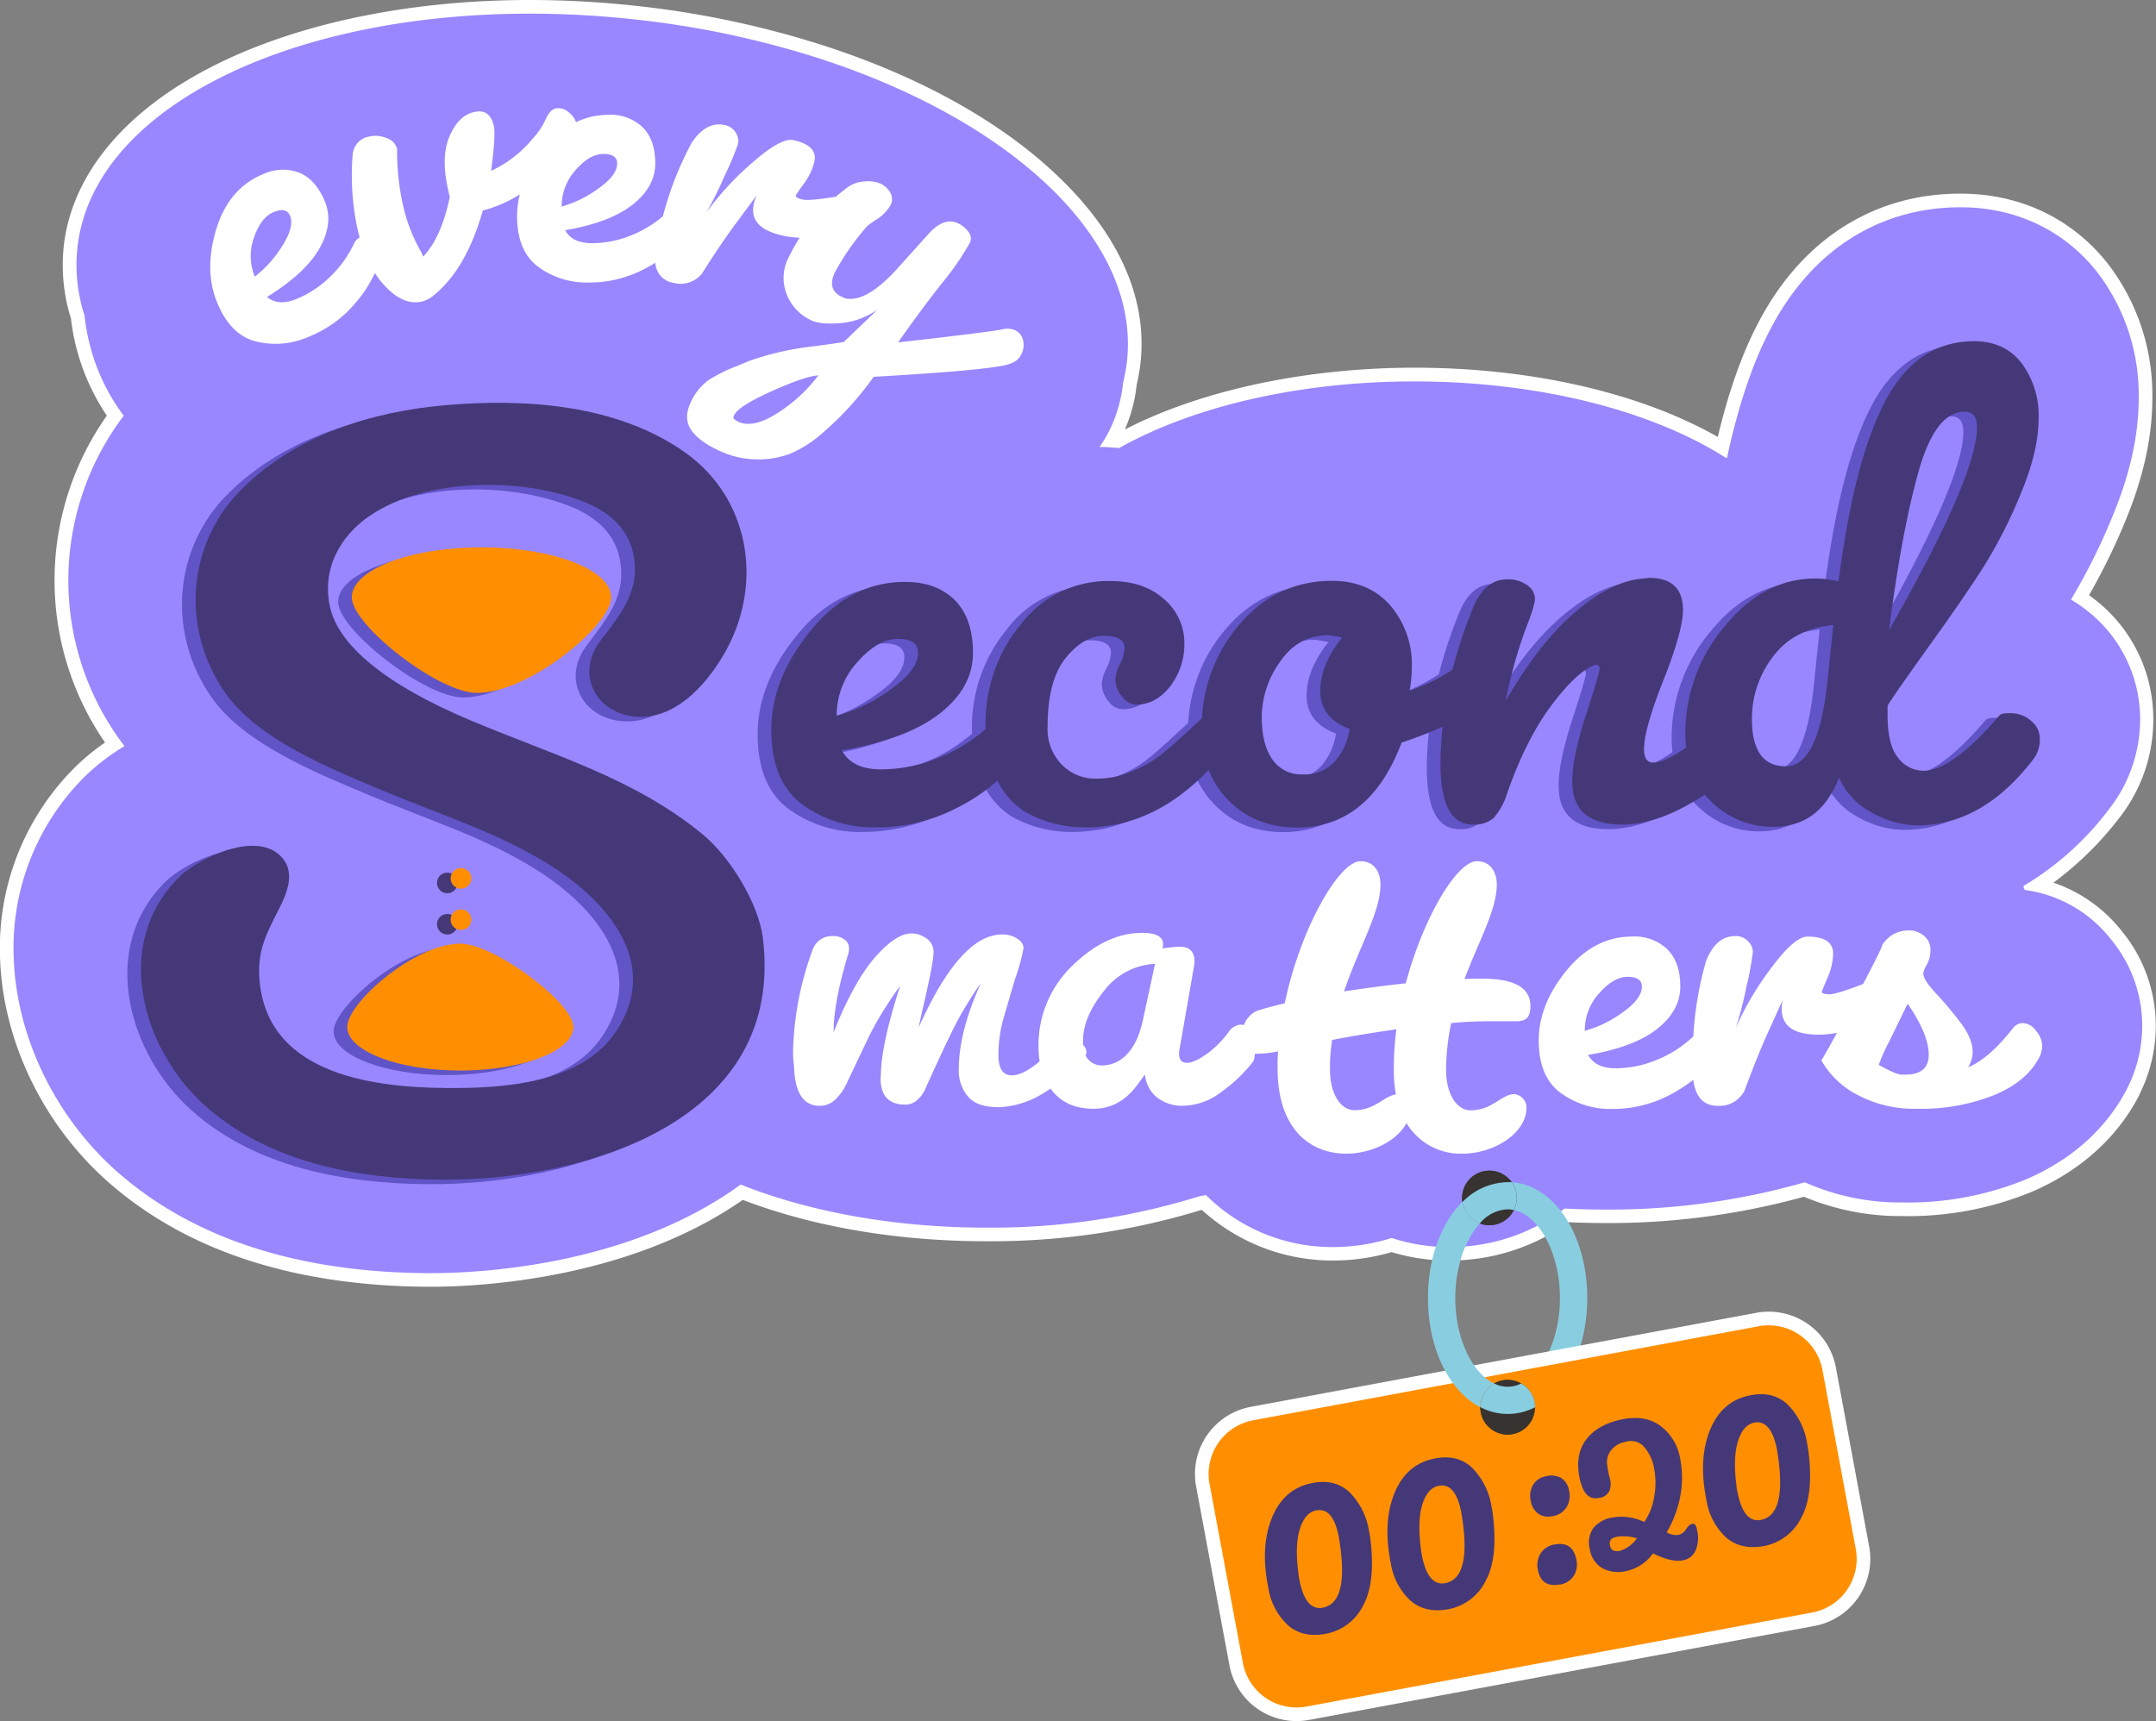 <svg xmlns="http://www.w3.org/2000/svg" viewBox="0 0 473.8 378.31"><rect x="0" y="0" width="473.8" height="378.31" fill="#808080" stroke="none"/><defs><style>.cls-1{fill:#9987ff;}.cls-2{fill:#fff;}.cls-3{fill:#89cee0;}.cls-4{fill:#6154c7;}.cls-5{fill:#453878;}.cls-6{fill:#ff8f00;}.cls-7{fill:#373331;}.cls-8{fill:none;}</style></defs><g id="Layer_2" data-name="Layer 2"><g id="Layer_1-2" data-name="Layer 1"><path class="cls-1" d="M93.65,281.33c-29-.24-52.18-7.9-69-22.75-14-12.4-22.67-30.49-23.16-48.37a54.47,54.47,0,0,1,16.2-40.7,47.62,47.62,0,0,1,7.47-5.92L24.8,163a61.3,61.3,0,0,1,.52-71.68,46.69,46.69,0,0,1-8.26-21.69A38,38,0,0,1,15.5,54.38C18.8,23.74,61.25,1.5,116.46,1.5a216.32,216.32,0,0,1,22.77,1.23,206.44,206.44,0,0,1,40.38,8.4l.26.09C201.29,18.07,219.19,28,231.64,40c12.91,12.39,19,26.06,17.52,39.53a36.2,36.2,0,0,1-.86,4.83,32.13,32.13,0,0,1-3,10.7c-.3.62-.62,1.23-1,1.84l1.29.1c16.76-9.29,40.5-14.62,65.22-14.62,26.24,0,50.76,5.83,67.68,16,2.54-11.22,5.72-20.27,9.69-27.62,9.31-17.22,24.45-26.7,42.64-26.7,12.79,0,24,5.4,31.49,15.2a45.85,45.85,0,0,1,9.18,28.21c0,8.46-2,17.26-6,26.9a138.11,138.11,0,0,1-8.32,16.9,37.2,37.2,0,0,1,3.15,2.34A31.77,31.77,0,0,1,471.81,158a33.49,33.49,0,0,1-6.75,20.26l-.17.22a68.56,68.56,0,0,1-17.08,16.1,30.59,30.59,0,0,1,17.32,11,31.31,31.31,0,0,1,7.17,19.72,32.05,32.05,0,0,1-3.37,14.46l-.05.09c-3.27,6.41-9.87,15.13-23.05,20.78a69.85,69.85,0,0,1-27.63,5.19h-.34a53.16,53.16,0,0,1-21.35-4.34,159.39,159.39,0,0,1-43.7,5.87c-2.84,0-5.71-.07-8.55-.21a43.31,43.31,0,0,1-25.9,8.45,41.71,41.71,0,0,1-12.56-1.92,44.65,44.65,0,0,1-13,1.92,41.12,41.12,0,0,1-28.28-11.28l-.56.1a156.3,156.3,0,0,1-47.19,6.94c-19.65,0-38.22-3.2-53.76-9.27-25.09,17.87-58.5,19.27-68.21,19.27Z"/><path class="cls-2" d="M116.45,3a211.08,211.08,0,0,1,22.62,1.23,204.06,204.06,0,0,1,40.08,8.33l.27.08C222,26.28,250.55,52.5,247.67,79.33a35.91,35.91,0,0,1-.85,4.74,30.72,30.72,0,0,1-2.9,10.3,28.8,28.8,0,0,1-2.28,3.88c1.45,0,2.87.11,4.27.25,16-9,39.16-14.66,64.9-14.66,27.77,0,52.51,6.58,68.54,16.84l.18-.07c2.57-11.93,5.87-21.55,10-29.14,9-16.7,23.71-25.91,41.32-25.91,12.31,0,23.07,5.19,30.3,14.61A44.38,44.38,0,0,1,470,87.47c0,8.26-1.92,16.87-5.88,26.32a133.47,133.47,0,0,1-9,18,34,34,0,0,1,4.24,3A30.22,30.22,0,0,1,470.31,158a32,32,0,0,1-6.45,19.36,1.56,1.56,0,0,1-.16.2,65.27,65.27,0,0,1-19.07,17.21c.1.28.21.56.3.84a28.92,28.92,0,0,1,19,10.89,29.8,29.8,0,0,1,6.84,18.78,30.55,30.55,0,0,1-3.21,13.79l-.09.17c-3.11,6.1-9.5,14.52-22.26,20a68.37,68.37,0,0,1-27,5.07h-.34a51.44,51.44,0,0,1-21.25-4.44,156.28,156.28,0,0,1-43.8,6q-4.56,0-9-.23a41.62,41.62,0,0,1-25.43,8.47,40.22,40.22,0,0,1-12.55-2,43,43,0,0,1-13,2A39.37,39.37,0,0,1,265,262.67c-.46.1-.93.19-1.4.27a154.21,154.21,0,0,1-46.83,6.9c-20.36,0-39.11-3.54-54-9.47-24.52,17.87-57.31,19.47-68,19.47H93.66c-28.61-.24-51.48-7.77-68-22.37C12,245.33,3.5,227.65,3,210.17a53,53,0,0,1,15.76-39.6A47.24,47.24,0,0,1,27.36,164c-.45-.59-.9-1.19-1.33-1.81a59.91,59.91,0,0,1,1.16-70.81,44.39,44.39,0,0,1-5.61-9.94,45,45,0,0,1-3-12.06A36.16,36.16,0,0,1,17,54.54C20.27,24.09,62.91,3,116.45,3m0-3h0C89.87,0,65,5.21,46.51,14.68,27.23,24.53,15.69,38.57,14,54.22A39.2,39.2,0,0,0,15.59,70a48.11,48.11,0,0,0,7.89,21.36,62.79,62.79,0,0,0-.4,71.85,47.72,47.72,0,0,0-6.41,5.25A56,56,0,0,0,0,210.25c.5,18.29,9.35,36.78,23.67,49.46,17.06,15.09,40.59,22.87,69.94,23.12h1.21c9.74,0,43-1.4,68.41-19.09,15.57,5.95,34.05,9.09,53.56,9.09a157.94,157.94,0,0,0,47.31-6.9,42.63,42.63,0,0,0,28.72,11.14,46,46,0,0,0,13-1.85,43.12,43.12,0,0,0,12.57,1.85,45,45,0,0,0,26.37-8.42c2.68.12,5.39.18,8.08.18a161.39,161.39,0,0,0,43.6-5.78,54.74,54.74,0,0,0,21.45,4.25h.34A71.32,71.32,0,0,0,446.42,262c13.59-5.83,20.42-14.85,23.75-21.39l.05-.1,0-.09a33.49,33.49,0,0,0,3.53-15.13,32.81,32.81,0,0,0-7.49-20.66,32.4,32.4,0,0,0-15-10.62,72.28,72.28,0,0,0,14.76-14.61l.19-.24a35,35,0,0,0,7-21.15,33.24,33.24,0,0,0-12-25.55c-.69-.57-1.4-1.12-2.12-1.64A142.92,142.92,0,0,0,466.87,115C471,105.12,473,96.13,473,87.47a47.34,47.34,0,0,0-9.49-29.12c-7.81-10.18-19.42-15.79-32.68-15.79-18.76,0-34.37,9.76-43.95,27.48-3.81,7-6.89,15.58-9.38,26-17.07-9.71-41.08-15.22-66.68-15.22C287,80.84,264,85.76,247.2,94.4a33.34,33.34,0,0,0,2.59-9.82,39.41,39.41,0,0,0,.86-4.93c1.5-14-4.72-28.05-18-40.77C220.07,26.77,202,16.71,180.33,9.79h-.06L180,9.69a207.47,207.47,0,0,0-40.64-8.45A216.67,216.67,0,0,0,116.46,0Z"/><path class="cls-3" d="M348.81,285.31c0-13.86-7.22-24.81-16.61-25.46a5.94,5.94,0,0,1,.48,6.12c5.62,1.2,10.13,9.56,10.13,19.34,0,8.84-3.68,16.51-8.53,18.79a6,6,0,0,1,3,5.21v0C344.08,305.83,348.81,296.53,348.81,285.31Z"/><path class="cls-4" d="M443.38,159.46a6.8,6.8,0,0,0-4.19-1.69c-1.5-.05-2.41.08-2.73.4Q426,170.41,419.71,170.41a7,7,0,0,1-5.56-2.82c-1.56-1.88-2.34-5-2.34-9.42v-2.09q1.94-3.06,9.51-13.61t11.67-17a106.76,106.76,0,0,0,8.06-15.87Q445,100.19,445,92.94a19.24,19.24,0,0,0-3.7-12.07Q437.59,76,430.82,76q-12.4,0-19.33,12.81t-10.47,40a19.91,19.91,0,0,0-5.15-.65q-11.28,0-19.89,10.55a36.36,36.36,0,0,0-8.62,23.6,26,26,0,0,0,.19,3q-4.73,3.3-7.27,3.3-5,0,2.57-18.84,4-10.31,4-14.66,0-7.08-7.41-7.09l-1.61.16q-6.93.66-14.82,7.49t-15.13,19.41a104.89,104.89,0,0,1,4.34-15.7q2.1-5.24,2.1-6.85a3.69,3.69,0,0,0-1.69-2.9,7.19,7.19,0,0,0-4.43-1.28q-5,0-7.57,6.44a98.22,98.22,0,0,0-4.41,13.38,41.11,41.11,0,0,1-9.44,4.66,30,30,0,0,0,.48-5.16,19.84,19.84,0,0,0-4.75-13.61q-4.76-5.39-12.8-5.39-12.24,0-20.46,9.74a34.35,34.35,0,0,0-8.12,20.48l-4,3.68q-3.63,3.3-5.64,4.83a28.1,28.1,0,0,1-5.72,3.14,19.68,19.68,0,0,1-8,1.61,10.27,10.27,0,0,1-7.41-3.06,11.16,11.16,0,0,1-3.14-8.37q0-10.16,3.95-15.06t8.45-4.91q4.51,0,4.51,2.73a8.61,8.61,0,0,1-1,3.47,8.5,8.5,0,0,0-1,3.3,5.93,5.93,0,0,0,1.45,3.86,4,4,0,0,0,3.06,1.78c2.9,0,5.39-1.34,7.49-4a15.13,15.13,0,0,0,3.14-9.58,12.55,12.55,0,0,0-4.43-9.59q-4.44-4-11.68-4a24.07,24.07,0,0,0-20,9.74,33.8,33.8,0,0,0-7.57,21.18c0,.55,0,1.09,0,1.62a35.84,35.84,0,0,1-10.26,6.27,33.61,33.61,0,0,1-12.72,2.58q-6.36,0-8.62-4.19,14.34-2.42,21.59-8.13t7.24-13.29q0-7.56-4-11.59t-11-4q-11.92,0-20.62,10.63t-8.7,21.9q0,11.28,6.77,16.35a26.48,26.48,0,0,0,16.34,5.07,38.19,38.19,0,0,0,18.12-4.51,42.2,42.2,0,0,0,8.46-5.74,17.42,17.42,0,0,0,5.88,6.71,26.54,26.54,0,0,0,13.53,3.54q15,0,27-12.64a19.55,19.55,0,0,0,4.36,6.68q5.88,6,15.06,6,15.94,0,23-18.68a86.94,86.94,0,0,0,9-3.5q-.42,4-.47,8,0,13.53,7.09,13.53a6.48,6.48,0,0,0,4.59-1.45,14.68,14.68,0,0,0,3-5.48q4.18-11.91,9.74-19.32t9.58-8.86h.33c.42,0,.64.3.64.88s-1,4-3,10.15-3,11-3,14.58q0,9.5,10.95,9.5,8.26,0,18.17-6.6a18.26,18.26,0,0,0,1.4,1.52,19,19,0,0,0,13.77,5.56q10.14,0,14.33-10.79a16,16,0,0,0,7.17,7.65,20.59,20.59,0,0,0,10.07,2.82q14.32,0,25.44-14.5a7,7,0,0,0,1.45-4.34A5,5,0,0,0,443.38,159.46Zm-24.8-54.68q3.71-13.29,10.14-13.28c1.83,0,2.74,1.12,2.74,3.38q0,10.78-19.32,44.61Q414.87,118.07,418.58,104.78Zm-233.2,41.8q4.5-5.16,8.94-5.16t4.42,3.06q0,3.87-6.12,8.13a36.75,36.75,0,0,1-11.75,5.72A17.31,17.31,0,0,1,185.38,146.58Zm105,21.74a9,9,0,0,1-7.08,2.9,7.71,7.71,0,0,1-6.69-3.3c-1.56-2.21-2.33-5.34-2.33-9.43a21.07,21.07,0,0,1,4-12q4-5.87,10.63-5.87h.16l2.9.48q-4.83,6-4.83,11.84t6.44,8.29A13.52,13.52,0,0,1,290.38,168.32ZM398.61,150.6q-1.94,18.84-9.18,18.84Q382,169.44,382,159a22.36,22.36,0,0,1,4.59-13.61q4.59-6.19,13.29-7Z"/><path class="cls-4" d="M94.94,240.15c12.48.1,29.87-.9,37.54-12.56,9.8-14.89-2-28.43-14.38-36.28-11.51-7.27-23.79-11-37.07-16.57-11.42-4.79-27.37-11.2-34.51-21.42-9.8-14-8.57-32.78,3.71-44.91C62.14,96.63,78.64,91.46,95,90.05c17.59-1.52,37.66-.14,52.54,10.39,14.11,10,17.23,28.51,9.05,43.47-3.63,6.63-10.15,14.42-18.33,14.65-9.65.28-15.28-8.94-9.26-16.79,4.56-6,9-11.28,7.07-19.45-1.3-5.63-5.78-9.07-10.93-11.09-13.58-5.34-34.34-5.22-46.67,3-6.87,4.58-10.82,12-8.92,20.31,1.86,8.12,11.76,16.76,30.76,24.76,18.66,7.86,35.8,12.61,51,25,6.11,5,12.37,15.24,13.32,22.77,5.06,40.18-38.62,53.5-70.76,53.22-18.17-.15-37.6-3.68-51.62-16.09s-20.72-35.75-5.91-50.38c4.54-4.48,18.14-10.83,23.11-3.72,2.28,3.26.49,7.48-1.07,10.56-2.56,5.05-4.7,8.86-4.42,14.73C55,236.71,77.86,240,94.94,240.15Z"/><path class="cls-4" d="M131.31,132.31c0,6.08-18,21-29.5,21-8.5,0-27.5-14.92-27.5-21s12.76-11,28.5-11S131.31,126.24,131.31,132.31Z"/><path class="cls-4" d="M73.31,226.73c0-5.3,14.82-18.31,24.85-18.31,7.41,0,24.84,13,24.84,18.31s-11.12,9.58-24.84,9.58S73.31,232,73.31,226.73Z"/><circle class="cls-5" cx="98.3" cy="203.15" r="2.27"/><circle class="cls-5" cx="98.3" cy="194.07" r="2.27"/><path class="cls-2" d="M447.44,226.59a3.73,3.73,0,0,0-2.77-1.7,2.64,2.64,0,0,0-2.21,1q-5.31,6.79-9.95,8.71a6.53,6.53,0,0,0,1-3.39q0-2.94-2.72-6.5a80,80,0,0,0-5.43-6.45q-2.72-2.9-2.71-4.36a5.28,5.28,0,0,1,.79-1.86,6.61,6.61,0,0,0,.79-3.28,3.81,3.81,0,0,0-1.41-3.06,5.06,5.06,0,0,0-3.34-1.19,6.7,6.7,0,0,0-5.88,3.28c.19,0-1.2,2.84-4.16,8.49-3.87,1.5-6.32,2.26-7.32,2.26-1.17,0-1.76-.19-1.76-.56,0-.08.42-1.1,1.25-3.06a13.79,13.79,0,0,0,1.24-5.32c0-2.48-1.88-3.73-5.65-3.73q-2.84,0-7.92,6.85a66,66,0,0,0-7.81,13.17,78.3,78.3,0,0,0,2.32-9,63.58,63.58,0,0,0,1.42-7.69,3.37,3.37,0,0,0-1.08-2.32,3.67,3.67,0,0,0-2.77-1.13q-4.31,0-6.45,5.54a74.46,74.46,0,0,0-2.79,16.54,2.76,2.76,0,0,0-.37.31A25.07,25.07,0,0,1,364,233a23.6,23.6,0,0,1-8.94,1.81q-4.47,0-6.05-2.94,10.07-1.69,15.16-5.71t5.09-9.34c0-3.54-.95-6.25-2.83-8.14a10.42,10.42,0,0,0-7.69-2.83q-8.37,0-14.48,7.47t-6.11,15.38q0,7.92,4.75,11.48a18.56,18.56,0,0,0,11.48,3.57,26.89,26.89,0,0,0,12.73-3.17,31.28,31.28,0,0,0,5-3.24c.49,3.81,2.29,5.73,5.4,5.73a6.17,6.17,0,0,0,5.89-3.4q2.82-7.68,5.43-13.4t2.94-6.51a9.94,9.94,0,0,0-.23,2q0,5.66,8.09,5.66a21.41,21.41,0,0,0,4.06-.4c-1.74,3.2-2.89,5.23-3.44,6.05a19.3,19.3,0,0,0,8.26,7.75,26.31,26.31,0,0,0,12.33,2.89h.34a43.46,43.46,0,0,0,17.19-3.06q7.13-3,9.84-8.37a5.69,5.69,0,0,0,.57-2.6A5.25,5.25,0,0,0,447.44,226.59Zm-96-8.26c2.1-2.41,4.2-3.62,6.27-3.62s3.11.72,3.11,2.15q0,2.71-4.3,5.72a25.81,25.81,0,0,1-8.25,4A12.17,12.17,0,0,1,351.41,218.33Zm67.3,17.88h-.79q-1.25,0-5.09-2.15c.07-.15.24-.59.51-1.3s.92-2.13,2-4.25l3.85-7.91q4.63,6.78,4.64,11.19T418.71,236.21Z"/><path class="cls-2" d="M327.34,224.48h5.89c2.62,0,3.09-1.41,3.09-3.37,0-5-5.52-6-10.66-6-1.22,0-2.52,0-3.83.09,3.18-8.41,7.1-15.24,7.1-20.75,0-2.81-1.4-5.15-4.39-5.15-4.3,0-11.69,12.16-15.61,26.84-4.49.46-9.17,1.12-13.56,1.77,3.27-9.72,8-17.39,8-23.46,0-2.81-1.4-5.15-4.4-5.15-4.67,0-13.18,14.68-16.64,31.23-2.33.56-4.48,1.12-6.17,1.68a5.47,5.47,0,0,0-2.8,3.13,1.54,1.54,0,0,0-.6-.13,3.58,3.58,0,0,0-2.49,1.25,21.88,21.88,0,0,1-5,5.15c-1.85,1.32-3.33,2-4.46,2s-1.7-.67-1.7-2a3.69,3.69,0,0,1,.11-1l3.17-18.21a4.21,4.21,0,0,0,.11-1.13q0-3.17-3.28-3.17h-.68l-3.05.34.11-.91c0-1.65-1.54-2.48-4.64-2.48q-7.92,0-15.32,7.24a24.11,24.11,0,0,0-7.41,18,18.45,18.45,0,0,0,.24,3c-2.36,2-4.4,3.07-6.12,3.07-2,0-2.94-1.51-2.94-4.53a29.81,29.81,0,0,1,1.24-8.42l2.37-8.09a43.48,43.48,0,0,0,1.93-7,2.6,2.6,0,0,0-1.3-1.92,5.69,5.69,0,0,0-3.45-1q-9.16,0-18.33,20.47c.3-1.43.75-3.46,1.36-6.11q1.92-8.37,1.92-10.4a3.53,3.53,0,0,0-1.58-3.11,5.76,5.76,0,0,0-3.28-1.08q-3.39,0-8,5.26t-9.1,16.46q0-6.68,3.28-17.42a3.79,3.79,0,0,0,.11-1.19,2.23,2.23,0,0,0-1-1.75,3.92,3.92,0,0,0-2.49-.79h-.22a4.51,4.51,0,0,0-4.3,3.05,69.12,69.12,0,0,0-4.3,22.63,25.16,25.16,0,0,0,.23,2.94q.23,8.7,5.65,8.71a5,5,0,0,0,3.28-1.25,11.92,11.92,0,0,0,2.78-4c.86-1.81,1.75-3.67,2.65-5.6l2-4.18c.42-.87,1-2,1.76-3.34a80.4,80.4,0,0,1,5.2-8q-3.84,11.88-4.19,18.33l-.11,2q0,5.77,5.43,5.77,2.49,0,4.19-3,5.88-13.12,8.25-17.2c1.59-2.71,3-4.9,4.19-6.56Q210.7,226.83,210.7,235a8.88,8.88,0,0,0,2,6q2,2.37,6.73,2.37a19.75,19.75,0,0,0,10.07-3.22c.47-.28.92-.57,1.37-.88.16.22.32.44.5.65q3.16,3.8,9,3.79t9.78-5.54l1.47-2a7.23,7.23,0,0,0,2.43,4.87,8.81,8.81,0,0,0,6.17,2,14.09,14.09,0,0,0,8.2-3.05,33,33,0,0,0,7.07-6.79,7.08,7.08,0,0,0,.28-1.59l.51,0a22,22,0,0,0,3.83-.37,2.3,2.3,0,0,0,.75-.19c-.1,1.31-.1,2.52-.1,3.74,0,13.84,7.58,18.79,15.06,18.79,5.61,0,11.21-2.8,13.27-6.73a13.85,13.85,0,0,0,12.25,6.73c7.1,0,14.12-4.58,14.12-10.09a3,3,0,0,0-2.62-3c-2.9,0-4.86,3.56-9.63,3.56-3.27,0-5.42-3.84-5.42-8.89a51.31,51.31,0,0,1,1.12-10.28C322,224.57,324.91,224.48,327.34,224.48Zm-76.15-.38q-1.12,5.21-3.56,7.64a7.27,7.27,0,0,1-5.15,2.43,3.93,3.93,0,0,1-3.95-2.24l.1-.14c.08-.07.12-.33.12-.79a2.46,2.46,0,0,0-.75-1.33c0-.27,0-.53,0-.82q0-5.31,4.58-11a15,15,0,0,1,11.25-6Zm55.58,16.46c-2.61.37-4.67,3.46-9.06,3.46-3.28,0-5.43-3.84-5.43-8.89a37.58,37.58,0,0,1,.47-6.54c4.68-.94,9.54-1.68,14.12-2.34a65.13,65.13,0,0,0-.56,8.51A28.37,28.37,0,0,0,306.77,240.56Z"/><path class="cls-6" d="M284.93,376.81a13.51,13.51,0,0,1-13.28-11l-7.31-39.33a13.53,13.53,0,0,1,10.8-15.74l111.09-20.66a13.65,13.65,0,0,1,2.46-.23,13.5,13.5,0,0,1,13.28,11l7.32,39.33a13.53,13.53,0,0,1-10.8,15.74l-111.1,20.66A13.57,13.57,0,0,1,284.93,376.81Z"/><path class="cls-2" d="M388.69,291.32a12,12,0,0,1,11.81,9.8l7.32,39.33a12,12,0,0,1-9.61,14L287.12,375.11a12.65,12.65,0,0,1-2.19.2,12,12,0,0,1-11.8-9.81l-7.32-39.32a12,12,0,0,1,9.6-14l111.1-20.67a12.45,12.45,0,0,1,2.18-.2m0-3a14.75,14.75,0,0,0-2.73.25l-111.1,20.67a15,15,0,0,0-12,17.49l7.32,39.32a15,15,0,0,0,14.75,12.26,15.87,15.87,0,0,0,2.74-.25l111.09-20.67a15,15,0,0,0,12-17.49l-7.31-39.32a15,15,0,0,0-14.76-12.26Z"/><path class="cls-5" d="M278.72,349q-1.82-9,.81-15.41t8.81-7.6q5-1,8.22,2a15.5,15.5,0,0,1,4.29,8.48c.16.82.26,1.45.31,1.88q1.17,9.57-1.64,14.63a11.44,11.44,0,0,1-8,6.1c-3.45.69-6.26.08-8.46-1.83A14.19,14.19,0,0,1,278.72,349Zm10.49-17q-2.38.48-3.53,4t-.36,9.74a14.17,14.17,0,0,0,.26,1.63q1.35,6.76,5.16,6,5.37-1.08,3.86-12.93c-.17-1.3-.32-2.24-.43-2.8Q292.9,331.25,289.21,332Z"/><path class="cls-5" d="M305.64,343.6q-1.81-9,.81-15.4t8.81-7.61q5-1,8.22,2a15.4,15.4,0,0,1,4.28,8.47,17.88,17.88,0,0,1,.31,1.89q1.19,9.57-1.63,14.63a11.46,11.46,0,0,1-8,6.1q-5.16,1-8.45-1.83A14.13,14.13,0,0,1,305.64,343.6Zm10.49-17c-1.59.32-2.77,1.66-3.53,4s-.88,5.6-.36,9.74a16.22,16.22,0,0,0,.25,1.63q1.36,6.78,5.17,6,5.35-1.08,3.86-12.93c-.18-1.31-.32-2.24-.43-2.8Q319.82,325.86,316.13,326.59Z"/><path class="cls-5" d="M341.23,333.25a4,4,0,0,1-3.16-.51,4.36,4.36,0,0,1-1.68-2.86,4.81,4.81,0,0,1,.51-3.49,4.13,4.13,0,0,1,2.91-1.92,4.42,4.42,0,0,1,3.3.41,4.06,4.06,0,0,1,1.71,2.81,4.87,4.87,0,0,1-.53,3.57A4.36,4.36,0,0,1,341.23,333.25Zm1.67,15q-4.12.82-4.92-3.11a4.93,4.93,0,0,1,.55-3.64,4.38,4.38,0,0,1,3-2c2.71-.54,4.33.54,4.88,3.25a4.76,4.76,0,0,1-.53,3.57A4.41,4.41,0,0,1,342.9,348.29Z"/><path class="cls-5" d="M356.9,317a5.09,5.09,0,0,0-3.13,2.17,4.32,4.32,0,0,0-.6,2.7c.13.85.26,1.62.4,2.31l.28,1.08a4.07,4.07,0,0,1-.2,2.52,2.94,2.94,0,0,1-2.35,1.48q-3.17.65-4.19-4.49t1.53-8.44q2.57-3.3,7.92-4.37,5.16-1,8.47,1.56a11.24,11.24,0,0,1,4.16,6.85,22.05,22.05,0,0,1,.08,8.45,24.79,24.79,0,0,1-3,8,4,4,0,0,0,2.53.56,2.7,2.7,0,0,0,1.73-1.25c.46-.7.87-1.08,1.24-1.15a.72.72,0,0,1,.78.18,2.9,2.9,0,0,1,.39,1.13l.09.45a6.92,6.92,0,0,1-.33,3.86,3.73,3.73,0,0,1-3,2.38c-1.53.31-3.67-.2-6.45-1.53a9.61,9.61,0,0,1-5.74,3.84,7.47,7.47,0,0,1-5.43-.62,5.82,5.82,0,0,1-2.7-4.1,5.74,5.74,0,0,1,.69-4.6,6.75,6.75,0,0,1,4.41-2.43,11.43,11.43,0,0,1,6.85,1,13.16,13.16,0,0,0,2.18-5.51,16.71,16.71,0,0,0,0-6.23,9.73,9.73,0,0,0-2.15-4.71,3.84,3.84,0,0,0-3.81-1.25Zm-3.1,22.71c.2,1,.92,1.42,2.15,1.18a7,7,0,0,0,3.77-2.77,9.86,9.86,0,0,0-4.43-.32C354.09,338,353.59,338.63,353.8,339.66Z"/><path class="cls-5" d="M375,329.71q-1.82-9,.8-15.41t8.82-7.6q5-1,8.22,2a15.43,15.43,0,0,1,4.28,8.48c.16.82.27,1.45.31,1.88q1.19,9.57-1.63,14.63a11.47,11.47,0,0,1-8,6.1q-5.16,1-8.46-1.83A14.18,14.18,0,0,1,375,329.71Zm10.49-17c-1.6.32-2.77,1.65-3.53,4s-.89,5.59-.37,9.74c0,.39.12.94.26,1.62q1.37,6.78,5.17,6,5.36-1.08,3.85-12.93c-.17-1.31-.31-2.24-.42-2.8Q389.13,312,385.46,312.7Z"/><circle class="cls-7" cx="331.31" cy="309.31" r="6"/><circle class="cls-7" cx="327.31" cy="263.31" r="6"/><path class="cls-7" d="M325.31,309.33a6,6,0,0,0,12,0,12.9,12.9,0,0,1-12,0Z"/><path class="cls-8" d="M327.31,269.31a5.94,5.94,0,0,1-2.11-.39c-3.21,3.51-5.39,9.61-5.39,16.39,0,8.84,3.69,16.51,8.54,18.79a5.92,5.92,0,0,1,3-.79,6,6,0,0,1,3,.79c4.85-2.28,8.53-10,8.53-18.79,0-9.78-4.51-18.14-10.13-19.34A6,6,0,0,1,327.31,269.31Z"/><path class="cls-7" d="M328.35,304.1a6.55,6.55,0,0,0,5.93,0,6,6,0,0,0-3-.79A5.92,5.92,0,0,0,328.35,304.1Z"/><path class="cls-7" d="M325.2,268.92a6,6,0,0,0,7.48-2.95,6.93,6.93,0,0,0-1.37-.16A8.41,8.41,0,0,0,325.2,268.92Z"/><path class="cls-7" d="M332.2,259.85a6,6,0,0,0-10.89,3.46,6.27,6.27,0,0,0,.07.88,14.09,14.09,0,0,1,9.93-4.38C331.61,259.81,331.91,259.83,332.2,259.85Z"/><path class="cls-3" d="M328.35,304.1c-4.85-2.28-8.54-10-8.54-18.79,0-6.78,2.18-12.88,5.39-16.39a6,6,0,0,1-3.82-4.73c-4.6,4.55-7.57,12.24-7.57,21.12,0,11.22,4.73,20.52,11.5,24v0A6,6,0,0,1,328.35,304.1Z"/><path class="cls-3" d="M334.28,304.1a6.55,6.55,0,0,1-5.93,0,6,6,0,0,0-3,5.21v0a12.9,12.9,0,0,0,12,0v0A6,6,0,0,0,334.28,304.1Z"/><path class="cls-3" d="M325.2,268.92a8.41,8.41,0,0,1,6.11-3.11,6.93,6.93,0,0,1,1.37.16,5.94,5.94,0,0,0-.48-6.12c-.29,0-.59,0-.89,0a14.09,14.09,0,0,0-9.93,4.38A6,6,0,0,0,325.2,268.92Z"/><path class="cls-5" d="M446.38,158.46a6.8,6.8,0,0,0-4.19-1.69c-1.5-.05-2.41.08-2.73.4Q429,169.41,422.71,169.41a7,7,0,0,1-5.56-2.82c-1.56-1.88-2.34-5-2.34-9.42v-2.09q1.94-3.06,9.51-13.61t11.67-17a106.76,106.76,0,0,0,8.06-15.87Q448,99.19,448,91.94a19.24,19.24,0,0,0-3.7-12.07Q440.59,75,433.82,75q-12.4,0-19.33,12.81t-10.47,40a19.91,19.91,0,0,0-5.15-.65q-11.28,0-19.89,10.55a36.36,36.36,0,0,0-8.62,23.6,26,26,0,0,0,.19,3q-4.73,3.3-7.27,3.3-5,0,2.57-18.84,4-10.31,4-14.66,0-7.08-7.41-7.09l-1.61.16q-6.93.66-14.82,7.49t-15.13,19.41a104.89,104.89,0,0,1,4.34-15.7q2.1-5.24,2.1-6.85a3.69,3.69,0,0,0-1.69-2.9,7.19,7.19,0,0,0-4.43-1.28q-5,0-7.57,6.44a98.22,98.22,0,0,0-4.41,13.38,41.11,41.11,0,0,1-9.44,4.66,30,30,0,0,0,.48-5.16,19.84,19.84,0,0,0-4.75-13.61q-4.76-5.39-12.8-5.39-12.24,0-20.46,9.74a34.35,34.35,0,0,0-8.12,20.48l-4,3.68q-3.63,3.3-5.64,4.83a28.1,28.1,0,0,1-5.72,3.14,19.68,19.68,0,0,1-8,1.61,10.27,10.27,0,0,1-7.41-3.06,11.16,11.16,0,0,1-3.14-8.37q0-10.16,3.95-15.06t8.45-4.91q4.51,0,4.51,2.73a8.61,8.61,0,0,1-1,3.47,8.5,8.5,0,0,0-1,3.3,5.93,5.93,0,0,0,1.45,3.86,4,4,0,0,0,3.06,1.78c2.9,0,5.39-1.34,7.49-4a15.13,15.13,0,0,0,3.14-9.58,12.55,12.55,0,0,0-4.43-9.59q-4.44-4-11.68-4a24.07,24.07,0,0,0-20,9.74,33.8,33.8,0,0,0-7.57,21.18c0,.55,0,1.09,0,1.62a35.84,35.84,0,0,1-10.26,6.27,33.61,33.61,0,0,1-12.72,2.58q-6.36,0-8.62-4.19,14.34-2.42,21.59-8.13t7.24-13.29q0-7.56-4-11.59t-11-4q-11.92,0-20.62,10.63t-8.7,21.9q0,11.28,6.77,16.35a26.48,26.48,0,0,0,16.34,5.07,38.19,38.19,0,0,0,18.12-4.51,42.2,42.2,0,0,0,8.46-5.74,17.42,17.42,0,0,0,5.88,6.71,26.54,26.54,0,0,0,13.53,3.54q15,0,27-12.64a19.55,19.55,0,0,0,4.36,6.68q5.88,6,15.06,6,15.94,0,23-18.68a86.94,86.94,0,0,0,9-3.5q-.42,4-.47,8,0,13.53,7.09,13.53a6.48,6.48,0,0,0,4.59-1.45,14.68,14.68,0,0,0,3-5.48q4.18-11.91,9.74-19.32t9.58-8.86h.33c.42,0,.64.3.64.88s-1,4-3,10.15-3,11-3,14.58q0,9.5,10.95,9.5,8.26,0,18.17-6.6a18.26,18.26,0,0,0,1.4,1.52,19,19,0,0,0,13.77,5.56q10.14,0,14.33-10.79a16,16,0,0,0,7.17,7.65,20.59,20.59,0,0,0,10.07,2.82q14.32,0,25.44-14.5a7,7,0,0,0,1.45-4.34A5,5,0,0,0,446.38,158.46Zm-24.8-54.68q3.71-13.29,10.14-13.28c1.83,0,2.74,1.12,2.74,3.38q0,10.78-19.32,44.61Q417.87,117.07,421.58,103.78Zm-233.2,41.8q4.5-5.16,8.94-5.16t4.42,3.06q0,3.87-6.12,8.13a36.75,36.75,0,0,1-11.75,5.72A17.31,17.31,0,0,1,188.38,145.58Zm105,21.74a9,9,0,0,1-7.08,2.9,7.71,7.71,0,0,1-6.69-3.3c-1.56-2.21-2.33-5.34-2.33-9.43a21.07,21.07,0,0,1,4-12q4-5.87,10.63-5.87h.16l2.9.48q-4.83,6-4.83,11.84t6.44,8.29A13.52,13.52,0,0,1,293.38,167.32ZM401.61,149.6q-1.94,18.84-9.18,18.84Q385,168.44,385,158a22.36,22.36,0,0,1,4.59-13.61q4.59-6.19,13.29-7Z"/><path class="cls-5" d="M97.94,239.15c12.48.1,29.87-.9,37.54-12.56,9.8-14.89-2-28.43-14.38-36.28-11.51-7.27-23.79-11-37.07-16.57-11.42-4.79-27.37-11.2-34.51-21.42-9.8-14-8.57-32.78,3.71-44.91C65.14,95.63,81.64,90.46,98,89.05c17.59-1.52,37.66-.14,52.54,10.39,14.11,10,17.23,28.51,9.05,43.47-3.63,6.63-10.15,14.42-18.33,14.65-9.65.28-15.28-8.94-9.26-16.79,4.56-6,9-11.28,7.07-19.45-1.3-5.63-5.78-9.07-10.93-11.09-13.58-5.34-34.34-5.22-46.67,3-6.87,4.58-10.82,12-8.92,20.31,1.86,8.12,11.76,16.76,30.76,24.76,18.66,7.86,35.8,12.61,51,25,6.11,5,12.37,15.24,13.32,22.77,5.06,40.18-38.62,53.5-70.76,53.22-18.17-.15-37.6-3.68-51.62-16.09s-20.72-35.75-5.91-50.38c4.54-4.48,18.14-10.83,23.11-3.72,2.28,3.26.49,7.48-1.07,10.56-2.56,5.05-4.7,8.86-4.42,14.73C58,235.71,80.86,239,97.94,239.15Z"/><path class="cls-6" d="M134.31,131.31c0,6.08-18,21-29.5,21-8.5,0-27.5-14.92-27.5-21s12.76-11,28.5-11S134.31,125.24,134.31,131.31Z"/><path class="cls-6" d="M76.31,225.73c0-5.3,14.82-18.31,24.85-18.31,7.41,0,24.84,13,24.84,18.31s-11.12,9.58-24.84,9.58S76.31,231,76.31,225.73Z"/><circle class="cls-6" cx="101.3" cy="202.15" r="2.27"/><circle class="cls-6" cx="101.3" cy="193.07" r="2.27"/><path class="cls-2" d="M224.79,74.61a3.29,3.29,0,0,0-1.65-2,4.34,4.34,0,0,0-2.77-.23q-3.63.7-23,2.88,4.66-6.68,9.57-12.94a59.72,59.72,0,0,0,6.19-8.94,2.23,2.23,0,0,0-.31-2.41,5.86,5.86,0,0,0-2.27-1.88q-3.18-1.53-6.76,2.62l-7.06,7.84q-6.6,7.09-11.09,6l-.7-.34q-3.27-1.56-1.44-5.39a54.7,54.7,0,0,1,7.06-10.11q.58-.45,1.71-1.26a9.35,9.35,0,0,0,3.39-3.26,2.9,2.9,0,0,0,0-2.83,4.91,4.91,0,0,0-2.15-2,7,7,0,0,0-3.63-.46,6.76,6.76,0,0,0-3.6,1.27c-.91.66-1.76,1.36-2.6,2.08-3.88.61-6.3.82-7.24.62-1.12-.24-1.63-.54-1.56-.9,0-.07.62-1,1.82-2.65a13.46,13.46,0,0,0,2.27-4.8q.76-3.55-4.62-4.72-2.69-.59-8.94,4.89a64,64,0,0,0-10.13,10.94,81.17,81.17,0,0,0,4-8.08,60.15,60.15,0,0,0,2.93-7,3.27,3.27,0,0,0-.55-2.42,3.55,3.55,0,0,0-2.4-1.65q-4.1-.88-7.28,3.95a72.51,72.51,0,0,0-6.29,16.08,24.77,24.77,0,0,1-6.9,4.19,23.11,23.11,0,0,1-8.7,1.76q-4.35,0-5.89-2.86Q134,48.93,139,45t5-9.09c0-3.44-.93-6.09-2.76-7.92a10.1,10.1,0,0,0-7.49-2.75,16.32,16.32,0,0,0-7.16,1.61,4.69,4.69,0,0,0-1.64-2.18,3.3,3.3,0,0,0-2.79-.84c-.9.2-1.63,1-2.19,2.3a16.16,16.16,0,0,1-2.82,4.25,25.9,25.9,0,0,1-9.22,7.17c.69-5.27.89-8.56.6-9.84-.59-2.58-2-3.61-4.32-3.09s-4.09,2.28-5.4,5.28-1.43,6.92-.35,11.71l.39,1.72q-1.92,9-5.85,13.07a10.59,10.59,0,0,0-.85-1.73A37,37,0,0,1,88.54,45a54.85,54.85,0,0,1-1.28-11.62l0-.67A3.39,3.39,0,0,0,85,30.37,6.18,6.18,0,0,0,81.2,30a4.37,4.37,0,0,0-3.71,4.11,56,56,0,0,0,1.12,16.4c.13.59.28,1.15.43,1.71a2.52,2.52,0,0,0-1.24,1.31,24.31,24.31,0,0,1-5.19,7.24,22.92,22.92,0,0,1-7.39,4.92c-2.69,1.1-4.86,1-6.54-.42q8.46-5.23,11.56-10.73T71.4,44.29q-2-4.78-5.55-6.3a10.15,10.15,0,0,0-8,.28q-7.56,3.09-10.31,12.06t.16,16.12q2.91,7.14,8.51,8.6A18.08,18.08,0,0,0,67.9,74,26.13,26.13,0,0,0,78.2,66.5,27.71,27.71,0,0,0,82.38,60a19.77,19.77,0,0,0,2.09,2.72q4.11,4.48,8.2,3.57A6.11,6.11,0,0,0,95.21,65q7.26-5.82,10.89-18.73a28.29,28.29,0,0,0,8.13-3.54,20,20,0,0,0-.6,4.73q0,7.71,4.63,11.18a18.06,18.06,0,0,0,11.18,3.46,26.1,26.1,0,0,0,12.39-3.09c.77-.4,1.49-.82,2.18-1.26a4.69,4.69,0,0,0,3.93,4.41,6,6,0,0,0,6.3-2q4.26-6.75,7.92-11.65c2.43-3.26,3.81-5.13,4.13-5.58a9.72,9.72,0,0,0-.63,1.89q-1.17,5.38,6.53,7a19.91,19.91,0,0,0,3.54.43,41.85,41.85,0,0,0-2.4,4.3,9.72,9.72,0,0,0-.46,8.09,10.44,10.44,0,0,0,5.41,5.77c1.32.64,3.44.84,6.36.62a16.53,16.53,0,0,0,8.23-3l-7.47,7.16q-2.11.33-6.69.94a63.58,63.58,0,0,0-14.28,3.28c-.42.2-1.29.56-2.59,1.08s-2.31.94-3,1.3-1.56.82-2.57,1.39a11.87,11.87,0,0,0-4.42,5.15c-1.1,2.28-1.13,4.26-.11,5.93s3,3.22,5.91,4.61a19.88,19.88,0,0,0,8.71,2.11,19.45,19.45,0,0,0,7.63-1.4,26.61,26.61,0,0,0,6.85-4.47A68.8,68.8,0,0,0,192,82.82q21.6-1.23,27.89-2.36,3.54-.51,4.47-2.44A4.39,4.39,0,0,0,224.79,74.61ZM56,60.81a11.83,11.83,0,0,1-.18-8.61q1.52-4.43,4.32-5.58t3.6.8c.67,1.63.07,3.87-1.77,6.73A25.5,25.5,0,0,1,56,60.81Zm70.51-23.45q3.08-3.53,6.11-3.52c2,0,3,.7,3,2.09,0,1.76-1.4,3.62-4.19,5.56a25.46,25.46,0,0,1-8,3.92A11.82,11.82,0,0,1,126.52,37.36Zm44.39,53.4q-5.41,3.51-8.78,1.89l-.65-.43c-.33-.17-.37-.51-.12-1q1-2,8.34-5.28t10.15-3.43A33.74,33.74,0,0,1,170.91,90.76Z"/></g></g></svg>